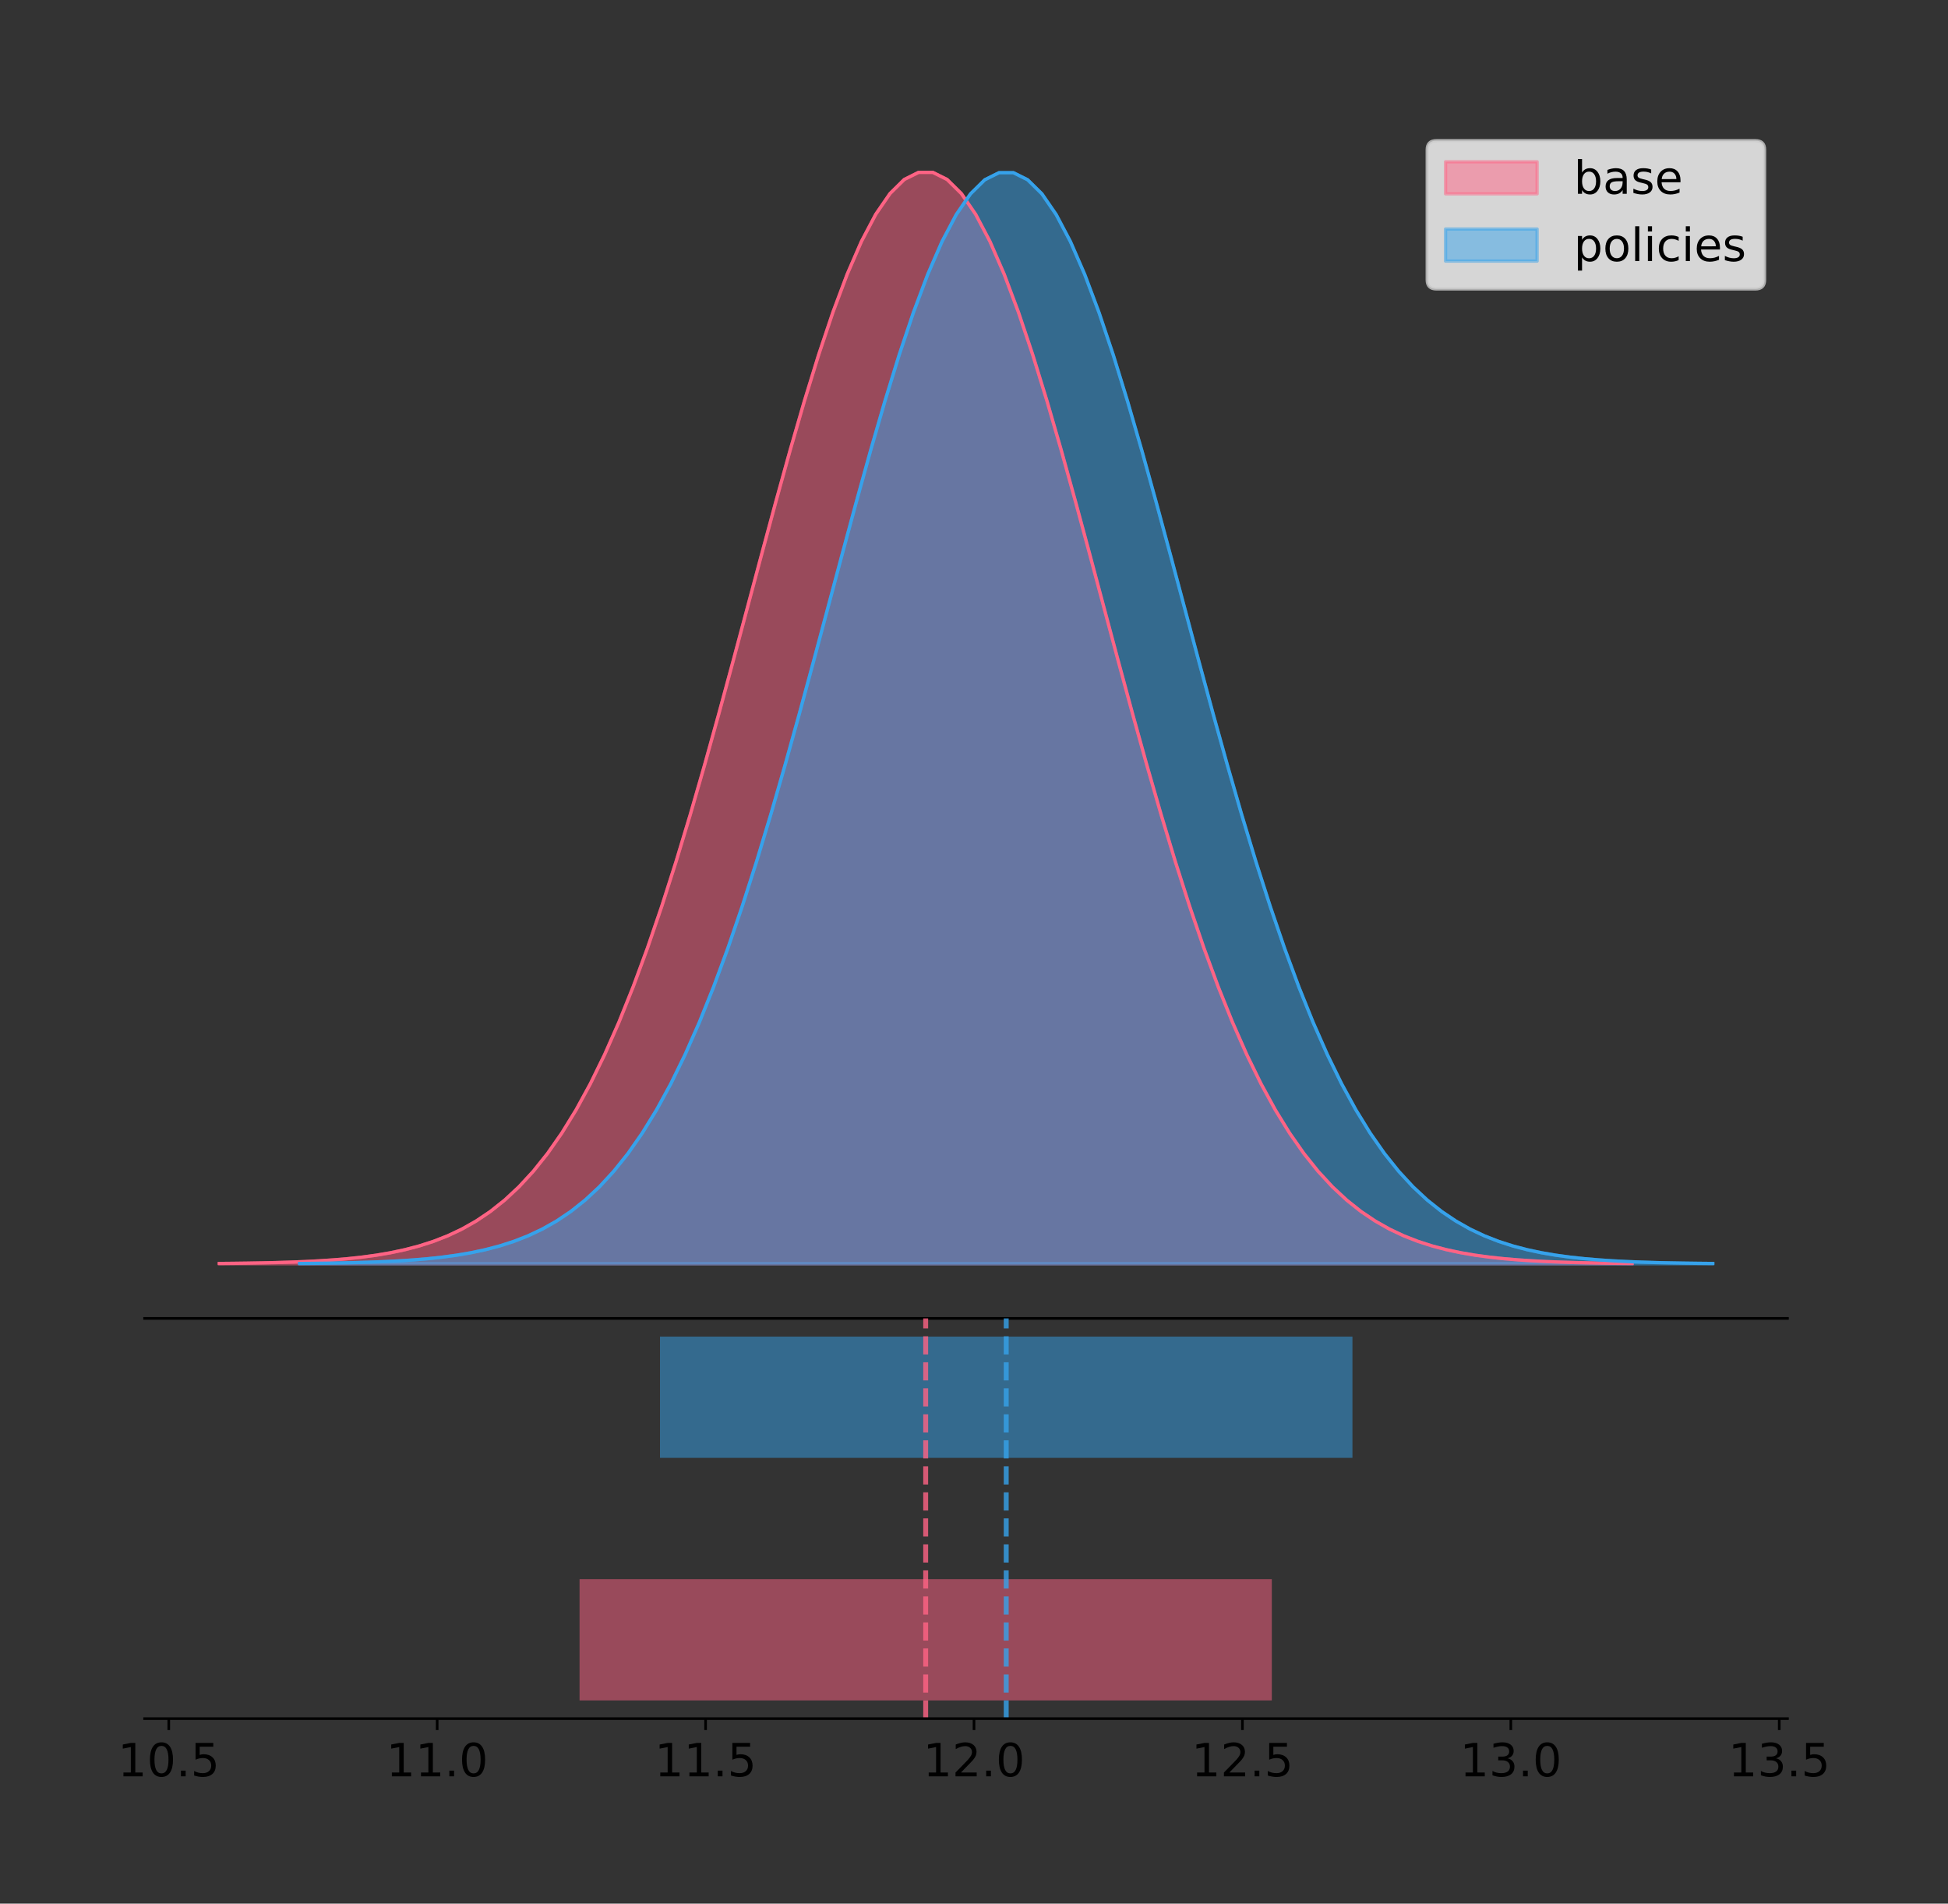 <?xml version="1.0" encoding="utf-8" standalone="no"?>
<!DOCTYPE svg PUBLIC "-//W3C//DTD SVG 1.1//EN"
  "http://www.w3.org/Graphics/SVG/1.1/DTD/svg11.dtd">
<!-- Created with matplotlib (https://matplotlib.org/) -->
<svg height="581.789pt" version="1.1" viewBox="0 0 595.477 581.789" width="595.477pt" xmlns="http://www.w3.org/2000/svg" xmlns:xlink="http://www.w3.org/1999/xlink">
 <rect x="0" y="0" width="595.477" height="581.789" fill="#333333" stroke="none"/>
 <defs>
  <style type="text/css">
*{stroke-linecap:butt;stroke-linejoin:round;}
  </style>
 </defs>
 <g id="figure_1">
  <g id="patch_1">
   <path d="M 0 581.789 
L 595.477 581.789 
L 595.477 0 
L 0 0 
z
" style="fill:none;"/>
  </g>
  <g id="axes_1">
   <g id="patch_2">
    <path d="M 44.206 402.93 
L 546.406 402.93 
L 546.406 36 
L 44.206 36 
z
" style="fill:none;"/>
   </g>
   <g id="PolyCollection_1">
    <defs>
     <path d="M 67.033 -195.538 
L 67.033 -195.65 
L 71.396 -195.692 
L 75.758 -195.749 
L 80.12 -195.825 
L 84.483 -195.925 
L 88.845 -196.058 
L 93.207 -196.23 
L 97.57 -196.455 
L 101.932 -196.744 
L 106.294 -197.115 
L 110.657 -197.585 
L 115.019 -198.179 
L 119.382 -198.923 
L 123.744 -199.848 
L 128.106 -200.99 
L 132.469 -202.39 
L 136.831 -204.093 
L 141.193 -206.151 
L 145.556 -208.617 
L 149.918 -211.552 
L 154.28 -215.017 
L 158.643 -219.078 
L 163.005 -223.801 
L 167.367 -229.25 
L 171.73 -235.488 
L 176.092 -242.572 
L 180.454 -250.552 
L 184.817 -259.468 
L 189.179 -269.344 
L 193.541 -280.192 
L 197.904 -292.002 
L 202.266 -304.744 
L 206.628 -318.365 
L 210.991 -332.786 
L 215.353 -347.901 
L 219.716 -363.58 
L 224.078 -379.667 
L 228.44 -395.98 
L 232.803 -412.318 
L 237.165 -428.462 
L 241.527 -444.18 
L 245.89 -459.23 
L 250.252 -473.372 
L 254.614 -486.366 
L 258.977 -497.987 
L 263.339 -508.025 
L 267.701 -516.294 
L 272.064 -522.64 
L 276.426 -526.94 
L 280.788 -529.111 
L 285.151 -529.111 
L 289.513 -526.94 
L 293.875 -522.64 
L 298.238 -516.294 
L 302.6 -508.025 
L 306.962 -497.987 
L 311.325 -486.366 
L 315.687 -473.372 
L 320.05 -459.23 
L 324.412 -444.18 
L 328.774 -428.462 
L 333.137 -412.318 
L 337.499 -395.98 
L 341.861 -379.667 
L 346.224 -363.58 
L 350.586 -347.901 
L 354.948 -332.786 
L 359.311 -318.365 
L 363.673 -304.744 
L 368.035 -292.002 
L 372.398 -280.192 
L 376.76 -269.344 
L 381.122 -259.468 
L 385.485 -250.552 
L 389.847 -242.572 
L 394.209 -235.488 
L 398.572 -229.25 
L 402.934 -223.801 
L 407.296 -219.078 
L 411.659 -215.017 
L 416.021 -211.552 
L 420.384 -208.617 
L 424.746 -206.151 
L 429.108 -204.093 
L 433.471 -202.39 
L 437.833 -200.99 
L 442.195 -199.848 
L 446.558 -198.923 
L 450.92 -198.179 
L 455.282 -197.585 
L 459.645 -197.115 
L 464.007 -196.744 
L 468.369 -196.455 
L 472.732 -196.23 
L 477.094 -196.058 
L 481.456 -195.925 
L 485.819 -195.825 
L 490.181 -195.749 
L 494.543 -195.692 
L 498.906 -195.65 
L 498.906 -195.538 
L 498.906 -195.538 
L 494.543 -195.538 
L 490.181 -195.538 
L 485.819 -195.538 
L 481.456 -195.538 
L 477.094 -195.538 
L 472.732 -195.538 
L 468.369 -195.538 
L 464.007 -195.538 
L 459.645 -195.538 
L 455.282 -195.538 
L 450.92 -195.538 
L 446.558 -195.538 
L 442.195 -195.538 
L 437.833 -195.538 
L 433.471 -195.538 
L 429.108 -195.538 
L 424.746 -195.538 
L 420.384 -195.538 
L 416.021 -195.538 
L 411.659 -195.538 
L 407.296 -195.538 
L 402.934 -195.538 
L 398.572 -195.538 
L 394.209 -195.538 
L 389.847 -195.538 
L 385.485 -195.538 
L 381.122 -195.538 
L 376.76 -195.538 
L 372.398 -195.538 
L 368.035 -195.538 
L 363.673 -195.538 
L 359.311 -195.538 
L 354.948 -195.538 
L 350.586 -195.538 
L 346.224 -195.538 
L 341.861 -195.538 
L 337.499 -195.538 
L 333.137 -195.538 
L 328.774 -195.538 
L 324.412 -195.538 
L 320.05 -195.538 
L 315.687 -195.538 
L 311.325 -195.538 
L 306.962 -195.538 
L 302.6 -195.538 
L 298.238 -195.538 
L 293.875 -195.538 
L 289.513 -195.538 
L 285.151 -195.538 
L 280.788 -195.538 
L 276.426 -195.538 
L 272.064 -195.538 
L 267.701 -195.538 
L 263.339 -195.538 
L 258.977 -195.538 
L 254.614 -195.538 
L 250.252 -195.538 
L 245.89 -195.538 
L 241.527 -195.538 
L 237.165 -195.538 
L 232.803 -195.538 
L 228.44 -195.538 
L 224.078 -195.538 
L 219.716 -195.538 
L 215.353 -195.538 
L 210.991 -195.538 
L 206.628 -195.538 
L 202.266 -195.538 
L 197.904 -195.538 
L 193.541 -195.538 
L 189.179 -195.538 
L 184.817 -195.538 
L 180.454 -195.538 
L 176.092 -195.538 
L 171.73 -195.538 
L 167.367 -195.538 
L 163.005 -195.538 
L 158.643 -195.538 
L 154.28 -195.538 
L 149.918 -195.538 
L 145.556 -195.538 
L 141.193 -195.538 
L 136.831 -195.538 
L 132.469 -195.538 
L 128.106 -195.538 
L 123.744 -195.538 
L 119.382 -195.538 
L 115.019 -195.538 
L 110.657 -195.538 
L 106.294 -195.538 
L 101.932 -195.538 
L 97.57 -195.538 
L 93.207 -195.538 
L 88.845 -195.538 
L 84.483 -195.538 
L 80.12 -195.538 
L 75.758 -195.538 
L 71.396 -195.538 
L 67.033 -195.538 
z
" id="mb51bd2226a" style="stroke:#ff6384;stroke-opacity:0.5;"/>
    </defs>
    <g clip-path="url(#p694a88ff61)">
     <use style="fill:#ff6384;fill-opacity:0.5;stroke:#ff6384;stroke-opacity:0.5;" x="0" xlink:href="#mb51bd2226a" y="581.789"/>
    </g>
   </g>
   <g id="PolyCollection_2">
    <defs>
     <path d="M 91.591 -195.538 
L 91.591 -195.65 
L 95.954 -195.692 
L 100.318 -195.749 
L 104.681 -195.825 
L 109.045 -195.925 
L 113.408 -196.057 
L 117.772 -196.23 
L 122.135 -196.455 
L 126.499 -196.744 
L 130.863 -197.114 
L 135.226 -197.585 
L 139.59 -198.178 
L 143.953 -198.922 
L 148.317 -199.847 
L 152.68 -200.989 
L 157.044 -202.388 
L 161.407 -204.091 
L 165.771 -206.148 
L 170.134 -208.614 
L 174.498 -211.547 
L 178.861 -215.012 
L 183.225 -219.072 
L 187.588 -223.793 
L 191.952 -229.241 
L 196.315 -235.477 
L 200.679 -242.56 
L 205.042 -250.538 
L 209.406 -259.451 
L 213.769 -269.325 
L 218.133 -280.169 
L 222.496 -291.976 
L 226.86 -304.715 
L 231.223 -318.332 
L 235.587 -332.749 
L 239.95 -347.861 
L 244.314 -363.536 
L 248.677 -379.618 
L 253.041 -395.926 
L 257.404 -412.26 
L 261.768 -428.4 
L 266.131 -444.113 
L 270.495 -459.16 
L 274.858 -473.297 
L 279.222 -486.288 
L 283.586 -497.906 
L 287.949 -507.941 
L 292.313 -516.208 
L 296.676 -522.552 
L 301.04 -526.851 
L 305.403 -529.022 
L 309.767 -529.022 
L 314.13 -526.851 
L 318.494 -522.552 
L 322.857 -516.208 
L 327.221 -507.941 
L 331.584 -497.906 
L 335.948 -486.288 
L 340.311 -473.297 
L 344.675 -459.16 
L 349.038 -444.113 
L 353.402 -428.4 
L 357.765 -412.26 
L 362.129 -395.926 
L 366.492 -379.618 
L 370.856 -363.536 
L 375.219 -347.861 
L 379.583 -332.749 
L 383.946 -318.332 
L 388.31 -304.715 
L 392.673 -291.976 
L 397.037 -280.169 
L 401.4 -269.325 
L 405.764 -259.451 
L 410.127 -250.538 
L 414.491 -242.56 
L 418.854 -235.477 
L 423.218 -229.241 
L 427.581 -223.793 
L 431.945 -219.072 
L 436.309 -215.012 
L 440.672 -211.547 
L 445.036 -208.614 
L 449.399 -206.148 
L 453.763 -204.091 
L 458.126 -202.388 
L 462.49 -200.989 
L 466.853 -199.847 
L 471.217 -198.922 
L 475.58 -198.178 
L 479.944 -197.585 
L 484.307 -197.114 
L 488.671 -196.744 
L 493.034 -196.455 
L 497.398 -196.23 
L 501.761 -196.057 
L 506.125 -195.925 
L 510.488 -195.825 
L 514.852 -195.749 
L 519.215 -195.692 
L 523.579 -195.65 
L 523.579 -195.538 
L 523.579 -195.538 
L 519.215 -195.538 
L 514.852 -195.538 
L 510.488 -195.538 
L 506.125 -195.538 
L 501.761 -195.538 
L 497.398 -195.538 
L 493.034 -195.538 
L 488.671 -195.538 
L 484.307 -195.538 
L 479.944 -195.538 
L 475.58 -195.538 
L 471.217 -195.538 
L 466.853 -195.538 
L 462.49 -195.538 
L 458.126 -195.538 
L 453.763 -195.538 
L 449.399 -195.538 
L 445.036 -195.538 
L 440.672 -195.538 
L 436.309 -195.538 
L 431.945 -195.538 
L 427.581 -195.538 
L 423.218 -195.538 
L 418.854 -195.538 
L 414.491 -195.538 
L 410.127 -195.538 
L 405.764 -195.538 
L 401.4 -195.538 
L 397.037 -195.538 
L 392.673 -195.538 
L 388.31 -195.538 
L 383.946 -195.538 
L 379.583 -195.538 
L 375.219 -195.538 
L 370.856 -195.538 
L 366.492 -195.538 
L 362.129 -195.538 
L 357.765 -195.538 
L 353.402 -195.538 
L 349.038 -195.538 
L 344.675 -195.538 
L 340.311 -195.538 
L 335.948 -195.538 
L 331.584 -195.538 
L 327.221 -195.538 
L 322.857 -195.538 
L 318.494 -195.538 
L 314.13 -195.538 
L 309.767 -195.538 
L 305.403 -195.538 
L 301.04 -195.538 
L 296.676 -195.538 
L 292.313 -195.538 
L 287.949 -195.538 
L 283.586 -195.538 
L 279.222 -195.538 
L 274.858 -195.538 
L 270.495 -195.538 
L 266.131 -195.538 
L 261.768 -195.538 
L 257.404 -195.538 
L 253.041 -195.538 
L 248.677 -195.538 
L 244.314 -195.538 
L 239.95 -195.538 
L 235.587 -195.538 
L 231.223 -195.538 
L 226.86 -195.538 
L 222.496 -195.538 
L 218.133 -195.538 
L 213.769 -195.538 
L 209.406 -195.538 
L 205.042 -195.538 
L 200.679 -195.538 
L 196.315 -195.538 
L 191.952 -195.538 
L 187.588 -195.538 
L 183.225 -195.538 
L 178.861 -195.538 
L 174.498 -195.538 
L 170.134 -195.538 
L 165.771 -195.538 
L 161.407 -195.538 
L 157.044 -195.538 
L 152.68 -195.538 
L 148.317 -195.538 
L 143.953 -195.538 
L 139.59 -195.538 
L 135.226 -195.538 
L 130.863 -195.538 
L 126.499 -195.538 
L 122.135 -195.538 
L 117.772 -195.538 
L 113.408 -195.538 
L 109.045 -195.538 
L 104.681 -195.538 
L 100.318 -195.538 
L 95.954 -195.538 
L 91.591 -195.538 
z
" id="maf175c27ef" style="stroke:#36a2eb;stroke-opacity:0.5;"/>
    </defs>
    <g clip-path="url(#p694a88ff61)">
     <use style="fill:#36a2eb;fill-opacity:0.5;stroke:#36a2eb;stroke-opacity:0.5;" x="0" xlink:href="#maf175c27ef" y="581.789"/>
    </g>
   </g>
   <g id="line2d_1">
    <path clip-path="url(#p694a88ff61)" d="M 67.033 386.139 
L 71.396 386.097 
L 75.758 386.04 
L 80.12 385.965 
L 84.483 385.864 
L 88.845 385.732 
L 93.207 385.559 
L 97.57 385.334 
L 101.932 385.045 
L 106.294 384.675 
L 110.657 384.204 
L 115.019 383.61 
L 119.382 382.867 
L 123.744 381.941 
L 128.106 380.799 
L 132.469 379.399 
L 136.831 377.696 
L 141.193 375.639 
L 145.556 373.172 
L 149.918 370.238 
L 154.28 366.772 
L 158.643 362.711 
L 163.005 357.989 
L 167.367 352.539 
L 171.73 346.301 
L 176.092 339.217 
L 180.454 331.237 
L 184.817 322.322 
L 189.179 312.445 
L 193.541 301.597 
L 197.904 289.787 
L 202.266 277.045 
L 206.628 263.424 
L 210.991 249.004 
L 215.353 233.888 
L 219.716 218.209 
L 224.078 202.123 
L 228.44 185.809 
L 232.803 169.471 
L 237.165 153.327 
L 241.527 137.61 
L 245.89 122.559 
L 250.252 108.418 
L 254.614 95.423 
L 258.977 83.803 
L 263.339 73.765 
L 267.701 65.495 
L 272.064 59.15 
L 276.426 54.85 
L 280.788 52.679 
L 285.151 52.679 
L 289.513 54.85 
L 293.875 59.15 
L 298.238 65.495 
L 302.6 73.765 
L 306.962 83.803 
L 311.325 95.423 
L 315.687 108.418 
L 320.05 122.559 
L 324.412 137.61 
L 328.774 153.327 
L 333.137 169.471 
L 337.499 185.809 
L 341.861 202.123 
L 346.224 218.209 
L 350.586 233.888 
L 354.948 249.004 
L 359.311 263.424 
L 363.673 277.045 
L 368.035 289.787 
L 372.398 301.597 
L 376.76 312.445 
L 381.122 322.322 
L 385.485 331.237 
L 389.847 339.217 
L 394.209 346.301 
L 398.572 352.539 
L 402.934 357.989 
L 407.296 362.711 
L 411.659 366.772 
L 416.021 370.238 
L 420.384 373.172 
L 424.746 375.639 
L 429.108 377.696 
L 433.471 379.399 
L 437.833 380.799 
L 442.195 381.941 
L 446.558 382.867 
L 450.92 383.61 
L 455.282 384.204 
L 459.645 384.675 
L 464.007 385.045 
L 468.369 385.334 
L 472.732 385.559 
L 477.094 385.732 
L 481.456 385.864 
L 485.819 385.965 
L 490.181 386.04 
L 494.543 386.097 
L 498.906 386.139 
" style="fill:none;stroke:#ff6384;stroke-linecap:square;"/>
   </g>
   <g id="line2d_2">
    <path clip-path="url(#p694a88ff61)" d="M 91.591 386.139 
L 95.954 386.097 
L 100.318 386.04 
L 104.681 385.965 
L 109.045 385.864 
L 113.408 385.732 
L 117.772 385.559 
L 122.135 385.335 
L 126.499 385.045 
L 130.863 384.675 
L 135.226 384.205 
L 139.59 383.611 
L 143.953 382.867 
L 148.317 381.943 
L 152.68 380.801 
L 157.044 379.401 
L 161.407 377.698 
L 165.771 375.642 
L 170.134 373.176 
L 174.498 370.242 
L 178.861 366.778 
L 183.225 362.718 
L 187.588 357.996 
L 191.952 352.549 
L 196.315 346.312 
L 200.679 339.23 
L 205.042 331.252 
L 209.406 322.339 
L 213.769 312.465 
L 218.133 301.62 
L 222.496 289.813 
L 226.86 277.074 
L 231.223 263.457 
L 235.587 249.04 
L 239.95 233.929 
L 244.314 218.254 
L 248.677 202.172 
L 253.041 185.863 
L 257.404 169.529 
L 261.768 153.389 
L 266.131 137.676 
L 270.495 122.63 
L 274.858 108.492 
L 279.222 95.501 
L 283.586 83.884 
L 287.949 73.848 
L 292.313 65.581 
L 296.676 59.237 
L 301.04 54.938 
L 305.403 52.768 
L 309.767 52.768 
L 314.13 54.938 
L 318.494 59.237 
L 322.857 65.581 
L 327.221 73.848 
L 331.584 83.884 
L 335.948 95.501 
L 340.311 108.492 
L 344.675 122.63 
L 349.038 137.676 
L 353.402 153.389 
L 357.765 169.529 
L 362.129 185.863 
L 366.492 202.172 
L 370.856 218.254 
L 375.219 233.929 
L 379.583 249.04 
L 383.946 263.457 
L 388.31 277.074 
L 392.673 289.813 
L 397.037 301.62 
L 401.4 312.465 
L 405.764 322.339 
L 410.127 331.252 
L 414.491 339.23 
L 418.854 346.312 
L 423.218 352.549 
L 427.581 357.996 
L 431.945 362.718 
L 436.309 366.778 
L 440.672 370.242 
L 445.036 373.176 
L 449.399 375.642 
L 453.763 377.698 
L 458.126 379.401 
L 462.49 380.801 
L 466.853 381.943 
L 471.217 382.867 
L 475.58 383.611 
L 479.944 384.205 
L 484.307 384.675 
L 488.671 385.045 
L 493.034 385.335 
L 497.398 385.559 
L 501.761 385.732 
L 506.125 385.864 
L 510.488 385.965 
L 514.852 386.04 
L 519.215 386.097 
L 523.579 386.139 
" style="fill:none;stroke:#36a2eb;stroke-linecap:square;"/>
   </g>
   <g id="patch_3">
    <path d="M 44.206 402.93 
L 546.406 402.93 
" style="fill:none;stroke:#000000;stroke-linecap:square;stroke-linejoin:miter;stroke-width:0.8;"/>
   </g>
   <g id="legend_1">
    <g id="patch_4">
     <path d="M 439.079 88.299 
L 536.606 88.299 
Q 539.406 88.299 539.406 85.499 
L 539.406 45.8 
Q 539.406 43 536.606 43 
L 439.079 43 
Q 436.279 43 436.279 45.8 
L 436.279 85.499 
Q 436.279 88.299 439.079 88.299 
z
" style="fill:#ffffff;opacity:0.8;stroke:#cccccc;stroke-linejoin:miter;"/>
    </g>
    <g id="patch_5">
     <path d="M 441.879 59.238 
L 469.879 59.238 
L 469.879 49.438 
L 441.879 49.438 
z
" style="fill:#ff6384;opacity:0.5;stroke:#ff6384;stroke-linejoin:miter;"/>
    </g>
    <g id="text_1">
     <!-- base -->
     <defs>
      <path d="M 48.688 27.297 
Q 48.688 37.203 44.609 42.844 
Q 40.531 48.484 33.406 48.484 
Q 26.266 48.484 22.188 42.844 
Q 18.109 37.203 18.109 27.297 
Q 18.109 17.391 22.188 11.75 
Q 26.266 6.109 33.406 6.109 
Q 40.531 6.109 44.609 11.75 
Q 48.688 17.391 48.688 27.297 
z
M 18.109 46.391 
Q 20.953 51.266 25.266 53.625 
Q 29.594 56 35.594 56 
Q 45.562 56 51.781 48.094 
Q 58.016 40.188 58.016 27.297 
Q 58.016 14.406 51.781 6.484 
Q 45.562 -1.422 35.594 -1.422 
Q 29.594 -1.422 25.266 0.953 
Q 20.953 3.328 18.109 8.203 
L 18.109 0 
L 9.078 0 
L 9.078 75.984 
L 18.109 75.984 
z
" id="DejaVuSans-98"/>
      <path d="M 34.281 27.484 
Q 23.391 27.484 19.188 25 
Q 14.984 22.516 14.984 16.5 
Q 14.984 11.719 18.141 8.906 
Q 21.297 6.109 26.703 6.109 
Q 34.188 6.109 38.703 11.406 
Q 43.219 16.703 43.219 25.484 
L 43.219 27.484 
z
M 52.203 31.203 
L 52.203 0 
L 43.219 0 
L 43.219 8.297 
Q 40.141 3.328 35.547 0.953 
Q 30.953 -1.422 24.312 -1.422 
Q 15.922 -1.422 10.953 3.297 
Q 6 8.016 6 15.922 
Q 6 25.141 12.172 29.828 
Q 18.359 34.516 30.609 34.516 
L 43.219 34.516 
L 43.219 35.406 
Q 43.219 41.609 39.141 45 
Q 35.062 48.391 27.688 48.391 
Q 23 48.391 18.547 47.266 
Q 14.109 46.141 10.016 43.891 
L 10.016 52.203 
Q 14.938 54.109 19.578 55.047 
Q 24.219 56 28.609 56 
Q 40.484 56 46.344 49.844 
Q 52.203 43.703 52.203 31.203 
z
" id="DejaVuSans-97"/>
      <path d="M 44.281 53.078 
L 44.281 44.578 
Q 40.484 46.531 36.375 47.5 
Q 32.281 48.484 27.875 48.484 
Q 21.188 48.484 17.844 46.438 
Q 14.5 44.391 14.5 40.281 
Q 14.5 37.156 16.891 35.375 
Q 19.281 33.594 26.516 31.984 
L 29.594 31.297 
Q 39.156 29.25 43.188 25.516 
Q 47.219 21.781 47.219 15.094 
Q 47.219 7.469 41.188 3.016 
Q 35.156 -1.422 24.609 -1.422 
Q 20.219 -1.422 15.453 -0.562 
Q 10.688 0.297 5.422 2 
L 5.422 11.281 
Q 10.406 8.688 15.234 7.391 
Q 20.062 6.109 24.812 6.109 
Q 31.156 6.109 34.562 8.281 
Q 37.984 10.453 37.984 14.406 
Q 37.984 18.062 35.516 20.016 
Q 33.062 21.969 24.703 23.781 
L 21.578 24.516 
Q 13.234 26.266 9.516 29.906 
Q 5.812 33.547 5.812 39.891 
Q 5.812 47.609 11.281 51.797 
Q 16.75 56 26.812 56 
Q 31.781 56 36.172 55.266 
Q 40.578 54.547 44.281 53.078 
z
" id="DejaVuSans-115"/>
      <path d="M 56.203 29.594 
L 56.203 25.203 
L 14.891 25.203 
Q 15.484 15.922 20.484 11.062 
Q 25.484 6.203 34.422 6.203 
Q 39.594 6.203 44.453 7.469 
Q 49.312 8.734 54.109 11.281 
L 54.109 2.781 
Q 49.266 0.734 44.188 -0.344 
Q 39.109 -1.422 33.891 -1.422 
Q 20.797 -1.422 13.156 6.188 
Q 5.516 13.812 5.516 26.812 
Q 5.516 40.234 12.766 48.109 
Q 20.016 56 32.328 56 
Q 43.359 56 49.781 48.891 
Q 56.203 41.797 56.203 29.594 
z
M 47.219 32.234 
Q 47.125 39.594 43.094 43.984 
Q 39.062 48.391 32.422 48.391 
Q 24.906 48.391 20.391 44.141 
Q 15.875 39.891 15.188 32.172 
z
" id="DejaVuSans-101"/>
     </defs>
     <g transform="translate(481.079 59.238)scale(0.14 -0.14)">
      <use xlink:href="#DejaVuSans-98"/>
      <use x="63.477" xlink:href="#DejaVuSans-97"/>
      <use x="124.756" xlink:href="#DejaVuSans-115"/>
      <use x="176.855" xlink:href="#DejaVuSans-101"/>
     </g>
    </g>
    <g id="patch_6">
     <path d="M 441.879 79.787 
L 469.879 79.787 
L 469.879 69.987 
L 441.879 69.987 
z
" style="fill:#36a2eb;opacity:0.5;stroke:#36a2eb;stroke-linejoin:miter;"/>
    </g>
    <g id="text_2">
     <!-- policies -->
     <defs>
      <path d="M 18.109 8.203 
L 18.109 -20.797 
L 9.078 -20.797 
L 9.078 54.688 
L 18.109 54.688 
L 18.109 46.391 
Q 20.953 51.266 25.266 53.625 
Q 29.594 56 35.594 56 
Q 45.562 56 51.781 48.094 
Q 58.016 40.188 58.016 27.297 
Q 58.016 14.406 51.781 6.484 
Q 45.562 -1.422 35.594 -1.422 
Q 29.594 -1.422 25.266 0.953 
Q 20.953 3.328 18.109 8.203 
z
M 48.688 27.297 
Q 48.688 37.203 44.609 42.844 
Q 40.531 48.484 33.406 48.484 
Q 26.266 48.484 22.188 42.844 
Q 18.109 37.203 18.109 27.297 
Q 18.109 17.391 22.188 11.75 
Q 26.266 6.109 33.406 6.109 
Q 40.531 6.109 44.609 11.75 
Q 48.688 17.391 48.688 27.297 
z
" id="DejaVuSans-112"/>
      <path d="M 30.609 48.391 
Q 23.391 48.391 19.188 42.75 
Q 14.984 37.109 14.984 27.297 
Q 14.984 17.484 19.156 11.844 
Q 23.344 6.203 30.609 6.203 
Q 37.797 6.203 41.984 11.859 
Q 46.188 17.531 46.188 27.297 
Q 46.188 37.016 41.984 42.703 
Q 37.797 48.391 30.609 48.391 
z
M 30.609 56 
Q 42.328 56 49.016 48.375 
Q 55.719 40.766 55.719 27.297 
Q 55.719 13.875 49.016 6.219 
Q 42.328 -1.422 30.609 -1.422 
Q 18.844 -1.422 12.172 6.219 
Q 5.516 13.875 5.516 27.297 
Q 5.516 40.766 12.172 48.375 
Q 18.844 56 30.609 56 
z
" id="DejaVuSans-111"/>
      <path d="M 9.422 75.984 
L 18.406 75.984 
L 18.406 0 
L 9.422 0 
z
" id="DejaVuSans-108"/>
      <path d="M 9.422 54.688 
L 18.406 54.688 
L 18.406 0 
L 9.422 0 
z
M 9.422 75.984 
L 18.406 75.984 
L 18.406 64.594 
L 9.422 64.594 
z
" id="DejaVuSans-105"/>
      <path d="M 48.781 52.594 
L 48.781 44.188 
Q 44.969 46.297 41.141 47.344 
Q 37.312 48.391 33.406 48.391 
Q 24.656 48.391 19.812 42.844 
Q 14.984 37.312 14.984 27.297 
Q 14.984 17.281 19.812 11.734 
Q 24.656 6.203 33.406 6.203 
Q 37.312 6.203 41.141 7.25 
Q 44.969 8.297 48.781 10.406 
L 48.781 2.094 
Q 45.016 0.344 40.984 -0.531 
Q 36.969 -1.422 32.422 -1.422 
Q 20.062 -1.422 12.781 6.344 
Q 5.516 14.109 5.516 27.297 
Q 5.516 40.672 12.859 48.328 
Q 20.219 56 33.016 56 
Q 37.156 56 41.109 55.141 
Q 45.062 54.297 48.781 52.594 
z
" id="DejaVuSans-99"/>
     </defs>
     <g transform="translate(481.079 79.787)scale(0.14 -0.14)">
      <use xlink:href="#DejaVuSans-112"/>
      <use x="63.477" xlink:href="#DejaVuSans-111"/>
      <use x="124.658" xlink:href="#DejaVuSans-108"/>
      <use x="152.441" xlink:href="#DejaVuSans-105"/>
      <use x="180.225" xlink:href="#DejaVuSans-99"/>
      <use x="235.205" xlink:href="#DejaVuSans-105"/>
      <use x="262.988" xlink:href="#DejaVuSans-101"/>
      <use x="324.512" xlink:href="#DejaVuSans-115"/>
     </g>
    </g>
   </g>
  </g>
  <g id="axes_2">
   <g id="patch_7">
    <path d="M 44.206 525.24 
L 546.406 525.24 
L 546.406 402.93 
L 44.206 402.93 
z
" style="fill:none;"/>
   </g>
   <g id="patch_8">
    <path clip-path="url(#p106fb8afe1)" d="M 177.161 519.68 
L 388.778 519.68 
L 388.778 482.617 
L 177.161 482.617 
z
" style="fill:#ff6384;opacity:0.5;"/>
   </g>
   <g id="patch_9">
    <path clip-path="url(#p106fb8afe1)" d="M 201.748 445.553 
L 413.422 445.553 
L 413.422 408.49 
L 201.748 408.49 
z
" style="fill:#36a2eb;opacity:0.5;"/>
   </g>
   <g id="matplotlib.axis_1">
    <g id="xtick_1">
     <g id="line2d_3">
      <defs>
       <path d="M 0 0 
L 0 3.5 
" id="m6c1c182928" style="stroke:#000000;stroke-width:0.8;"/>
      </defs>
      <g>
       <use style="stroke:#000000;stroke-width:0.8;" x="51.586" xlink:href="#m6c1c182928" y="525.24"/>
      </g>
     </g>
     <g id="text_3">
      <!-- 10.5 -->
      <defs>
       <path d="M 12.406 8.297 
L 28.516 8.297 
L 28.516 63.922 
L 10.984 60.406 
L 10.984 69.391 
L 28.422 72.906 
L 38.281 72.906 
L 38.281 8.297 
L 54.391 8.297 
L 54.391 0 
L 12.406 0 
z
" id="DejaVuSans-49"/>
       <path d="M 31.781 66.406 
Q 24.172 66.406 20.328 58.906 
Q 16.5 51.422 16.5 36.375 
Q 16.5 21.391 20.328 13.891 
Q 24.172 6.391 31.781 6.391 
Q 39.453 6.391 43.281 13.891 
Q 47.125 21.391 47.125 36.375 
Q 47.125 51.422 43.281 58.906 
Q 39.453 66.406 31.781 66.406 
z
M 31.781 74.219 
Q 44.047 74.219 50.516 64.516 
Q 56.984 54.828 56.984 36.375 
Q 56.984 17.969 50.516 8.266 
Q 44.047 -1.422 31.781 -1.422 
Q 19.531 -1.422 13.062 8.266 
Q 6.594 17.969 6.594 36.375 
Q 6.594 54.828 13.062 64.516 
Q 19.531 74.219 31.781 74.219 
z
" id="DejaVuSans-48"/>
       <path d="M 10.688 12.406 
L 21 12.406 
L 21 0 
L 10.688 0 
z
" id="DejaVuSans-46"/>
       <path d="M 10.797 72.906 
L 49.516 72.906 
L 49.516 64.594 
L 19.828 64.594 
L 19.828 46.734 
Q 21.969 47.469 24.109 47.828 
Q 26.266 48.188 28.422 48.188 
Q 40.625 48.188 47.75 41.5 
Q 54.891 34.812 54.891 23.391 
Q 54.891 11.625 47.562 5.094 
Q 40.234 -1.422 26.906 -1.422 
Q 22.312 -1.422 17.547 -0.641 
Q 12.797 0.141 7.719 1.703 
L 7.719 11.625 
Q 12.109 9.234 16.797 8.062 
Q 21.484 6.891 26.703 6.891 
Q 35.156 6.891 40.078 11.328 
Q 45.016 15.766 45.016 23.391 
Q 45.016 31 40.078 35.438 
Q 35.156 39.891 26.703 39.891 
Q 22.75 39.891 18.812 39.016 
Q 14.891 38.141 10.797 36.281 
z
" id="DejaVuSans-53"/>
      </defs>
      <g transform="translate(36 542.878)scale(0.14 -0.14)">
       <use xlink:href="#DejaVuSans-49"/>
       <use x="63.623" xlink:href="#DejaVuSans-48"/>
       <use x="127.246" xlink:href="#DejaVuSans-46"/>
       <use x="159.033" xlink:href="#DejaVuSans-53"/>
      </g>
     </g>
    </g>
    <g id="xtick_2">
     <g id="line2d_4">
      <g>
       <use style="stroke:#000000;stroke-width:0.8;" x="133.637" xlink:href="#m6c1c182928" y="525.24"/>
      </g>
     </g>
     <g id="text_4">
      <!-- 11.0 -->
      <g transform="translate(118.051 542.878)scale(0.14 -0.14)">
       <use xlink:href="#DejaVuSans-49"/>
       <use x="63.623" xlink:href="#DejaVuSans-49"/>
       <use x="127.246" xlink:href="#DejaVuSans-46"/>
       <use x="159.033" xlink:href="#DejaVuSans-48"/>
      </g>
     </g>
    </g>
    <g id="xtick_3">
     <g id="line2d_5">
      <g>
       <use style="stroke:#000000;stroke-width:0.8;" x="215.688" xlink:href="#m6c1c182928" y="525.24"/>
      </g>
     </g>
     <g id="text_5">
      <!-- 11.5 -->
      <g transform="translate(200.102 542.878)scale(0.14 -0.14)">
       <use xlink:href="#DejaVuSans-49"/>
       <use x="63.623" xlink:href="#DejaVuSans-49"/>
       <use x="127.246" xlink:href="#DejaVuSans-46"/>
       <use x="159.033" xlink:href="#DejaVuSans-53"/>
      </g>
     </g>
    </g>
    <g id="xtick_4">
     <g id="line2d_6">
      <g>
       <use style="stroke:#000000;stroke-width:0.8;" x="297.739" xlink:href="#m6c1c182928" y="525.24"/>
      </g>
     </g>
     <g id="text_6">
      <!-- 12.0 -->
      <defs>
       <path d="M 19.188 8.297 
L 53.609 8.297 
L 53.609 0 
L 7.328 0 
L 7.328 8.297 
Q 12.938 14.109 22.625 23.891 
Q 32.328 33.688 34.812 36.531 
Q 39.547 41.844 41.422 45.531 
Q 43.312 49.219 43.312 52.781 
Q 43.312 58.594 39.234 62.25 
Q 35.156 65.922 28.609 65.922 
Q 23.969 65.922 18.812 64.312 
Q 13.672 62.703 7.812 59.422 
L 7.812 69.391 
Q 13.766 71.781 18.938 73 
Q 24.125 74.219 28.422 74.219 
Q 39.75 74.219 46.484 68.547 
Q 53.219 62.891 53.219 53.422 
Q 53.219 48.922 51.531 44.891 
Q 49.859 40.875 45.406 35.406 
Q 44.188 33.984 37.641 27.219 
Q 31.109 20.453 19.188 8.297 
z
" id="DejaVuSans-50"/>
      </defs>
      <g transform="translate(282.153 542.878)scale(0.14 -0.14)">
       <use xlink:href="#DejaVuSans-49"/>
       <use x="63.623" xlink:href="#DejaVuSans-50"/>
       <use x="127.246" xlink:href="#DejaVuSans-46"/>
       <use x="159.033" xlink:href="#DejaVuSans-48"/>
      </g>
     </g>
    </g>
    <g id="xtick_5">
     <g id="line2d_7">
      <g>
       <use style="stroke:#000000;stroke-width:0.8;" x="379.79" xlink:href="#m6c1c182928" y="525.24"/>
      </g>
     </g>
     <g id="text_7">
      <!-- 12.5 -->
      <g transform="translate(364.204 542.878)scale(0.14 -0.14)">
       <use xlink:href="#DejaVuSans-49"/>
       <use x="63.623" xlink:href="#DejaVuSans-50"/>
       <use x="127.246" xlink:href="#DejaVuSans-46"/>
       <use x="159.033" xlink:href="#DejaVuSans-53"/>
      </g>
     </g>
    </g>
    <g id="xtick_6">
     <g id="line2d_8">
      <g>
       <use style="stroke:#000000;stroke-width:0.8;" x="461.841" xlink:href="#m6c1c182928" y="525.24"/>
      </g>
     </g>
     <g id="text_8">
      <!-- 13.0 -->
      <defs>
       <path d="M 40.578 39.312 
Q 47.656 37.797 51.625 33 
Q 55.609 28.219 55.609 21.188 
Q 55.609 10.406 48.188 4.484 
Q 40.766 -1.422 27.094 -1.422 
Q 22.516 -1.422 17.656 -0.516 
Q 12.797 0.391 7.625 2.203 
L 7.625 11.719 
Q 11.719 9.328 16.594 8.109 
Q 21.484 6.891 26.812 6.891 
Q 36.078 6.891 40.938 10.547 
Q 45.797 14.203 45.797 21.188 
Q 45.797 27.641 41.281 31.266 
Q 36.766 34.906 28.719 34.906 
L 20.219 34.906 
L 20.219 43.016 
L 29.109 43.016 
Q 36.375 43.016 40.234 45.922 
Q 44.094 48.828 44.094 54.297 
Q 44.094 59.906 40.109 62.906 
Q 36.141 65.922 28.719 65.922 
Q 24.656 65.922 20.016 65.031 
Q 15.375 64.156 9.812 62.312 
L 9.812 71.094 
Q 15.438 72.656 20.344 73.438 
Q 25.25 74.219 29.594 74.219 
Q 40.828 74.219 47.359 69.109 
Q 53.906 64.016 53.906 55.328 
Q 53.906 49.266 50.438 45.094 
Q 46.969 40.922 40.578 39.312 
z
" id="DejaVuSans-51"/>
      </defs>
      <g transform="translate(446.255 542.878)scale(0.14 -0.14)">
       <use xlink:href="#DejaVuSans-49"/>
       <use x="63.623" xlink:href="#DejaVuSans-51"/>
       <use x="127.246" xlink:href="#DejaVuSans-46"/>
       <use x="159.033" xlink:href="#DejaVuSans-48"/>
      </g>
     </g>
    </g>
    <g id="xtick_7">
     <g id="line2d_9">
      <g>
       <use style="stroke:#000000;stroke-width:0.8;" x="543.892" xlink:href="#m6c1c182928" y="525.24"/>
      </g>
     </g>
     <g id="text_9">
      <!-- 13.5 -->
      <g transform="translate(528.306 542.878)scale(0.14 -0.14)">
       <use xlink:href="#DejaVuSans-49"/>
       <use x="63.623" xlink:href="#DejaVuSans-51"/>
       <use x="127.246" xlink:href="#DejaVuSans-46"/>
       <use x="159.033" xlink:href="#DejaVuSans-53"/>
      </g>
     </g>
    </g>
   </g>
   <g id="line2d_10">
    <path clip-path="url(#p106fb8afe1)" d="M 282.97 525.24 
L 282.97 402.93 
" style="fill:none;stroke:#ff6384;stroke-dasharray:5.55,2.4;stroke-dashoffset:0;stroke-opacity:0.8;stroke-width:1.5;"/>
   </g>
   <g id="line2d_11">
    <path clip-path="url(#p106fb8afe1)" d="M 307.585 525.24 
L 307.585 402.93 
" style="fill:none;stroke:#36a2eb;stroke-dasharray:5.55,2.4;stroke-dashoffset:0;stroke-opacity:0.8;stroke-width:1.5;"/>
   </g>
   <g id="patch_10">
    <path d="M 44.206 525.24 
L 546.406 525.24 
" style="fill:none;stroke:#000000;stroke-linecap:square;stroke-linejoin:miter;stroke-width:0.8;"/>
   </g>
  </g>
 </g>
 <defs>
  <clipPath id="p694a88ff61">
   <rect height="366.93" width="502.2" x="44.206" y="36"/>
  </clipPath>
  <clipPath id="p106fb8afe1">
   <rect height="122.31" width="502.2" x="44.206" y="402.93"/>
  </clipPath>
 </defs>
</svg>
